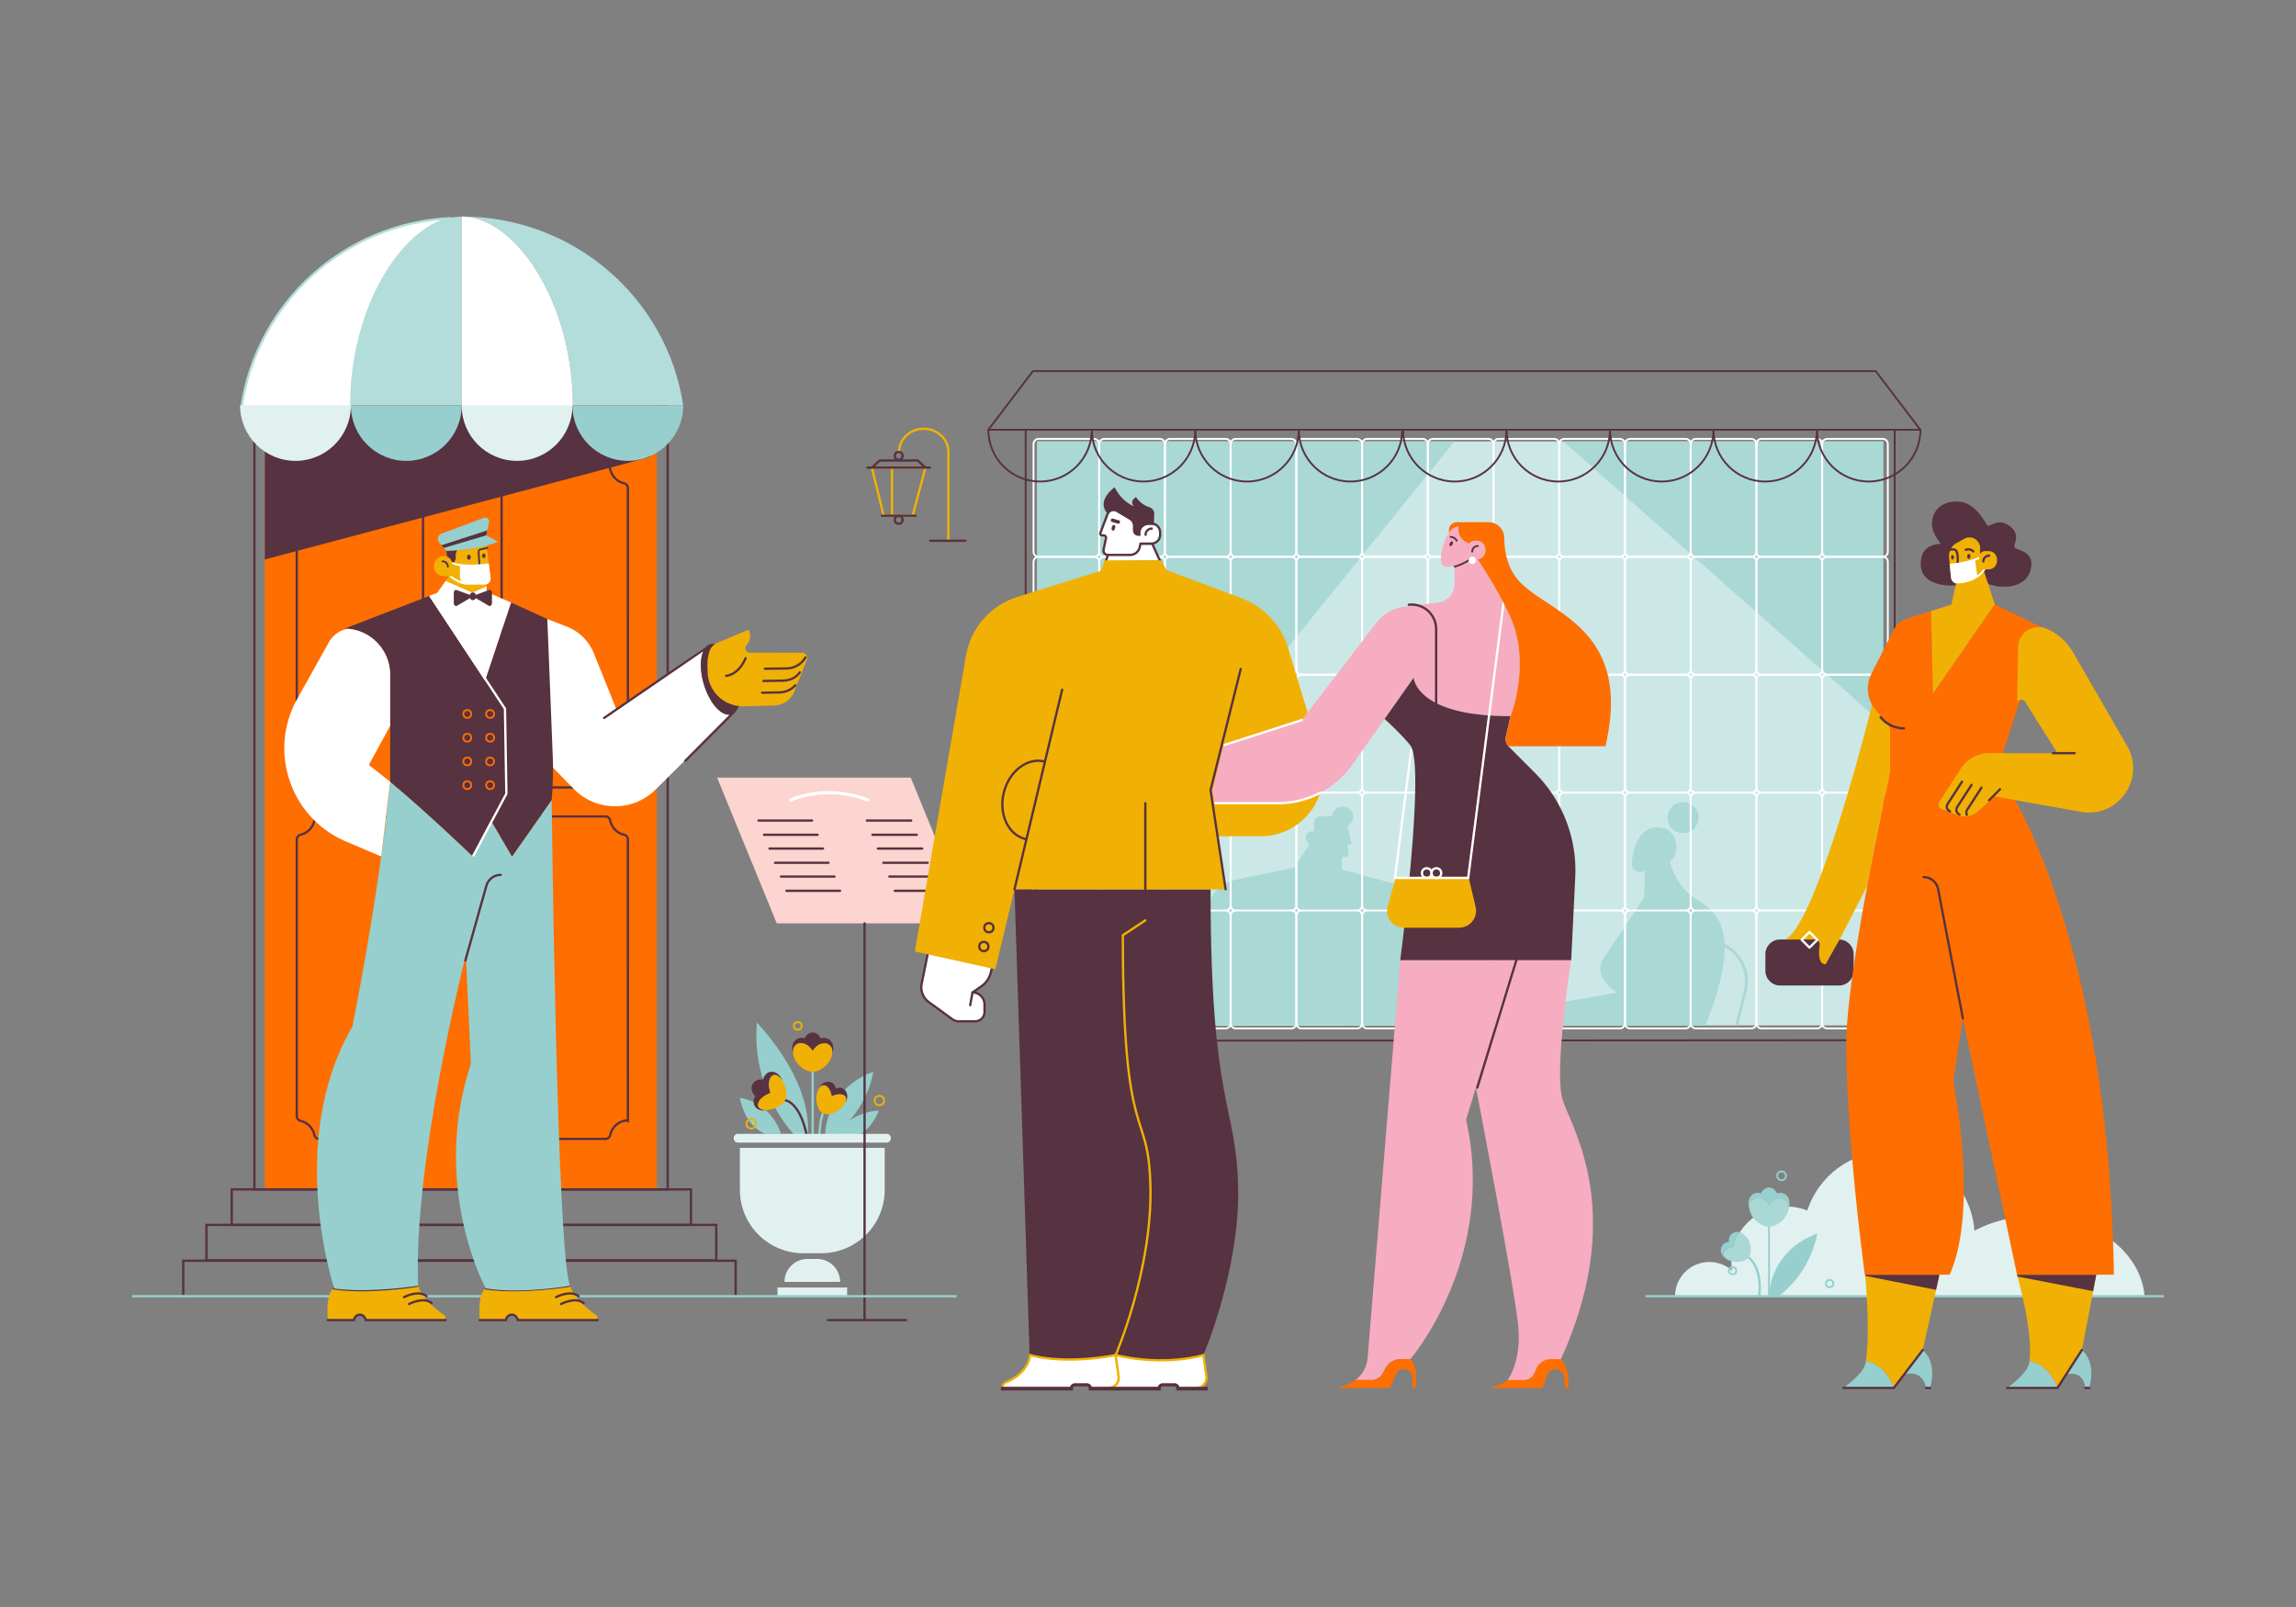 <svg xmlns="http://www.w3.org/2000/svg" width="5000" height="3500" xml:space="preserve">
	<rect width="100%" height="100%" fill="#808080" stroke="none"/>
	<switch>
		<g>
			<path fill="transparent" d="M0 0h5000v3500H0z"></path>
			<path fill="#CBE8E6" d="M4100.859 961.423v1271.78l-1842.13 1.15V961.423z"></path>
			<g fill="#A9D8D5">
				<path d="M4100.859 961.423v615.78l-696.26-615.78zM3167.219 961.423l-908.49 1124.12V961.423z"></path>
			</g>
			<path fill="none" stroke="#573240" stroke-width="4" stroke-linecap="round" stroke-linejoin="round" stroke-miterlimit="10" d="m4126.002 2265.526-1892.418 1.189V935.961h1892.418z"></path>
			<path fill="#A9D8D5" d="M2922.089 1866.463v27.48l117.14 31.59c25.94 7 47.17 25.65 57.43 50.48l91.57 221.47c4.9 11.86 7.17 23.94 7.18 35.72h-646.03c-6.33-22.33-5.73-47.19 4.22-71.81l79.08-195.66a82.456 82.456 0 0 1 62.58-50.38l123.26-25.95 33.32-51.03h1.11a12.68 12.68 0 0 1-9.13-12.18v-2.84c0-7 5.68-12.68 12.69-12.68h3.71c.44 0 .87.02 1.29.06v-17.73c0-8.505 6.895-15.4 15.4-15.4h23.76c.62-11.65 10.69-20.9 23.02-20.9 12.73 0 23.05 9.86 23.05 22.03 0 8.62-5.17 16.08-12.71 19.69l8.757 37.083a3.182 3.182 0 0 1-3.077 3.997h-5.588l2.828 18.598c.529 4.23-2.697 7.998-6.958 8.125l-7.902.237z"></path>
			<g fill="#A9D8D5">
				<path d="m3784.796 2233.927-5.822-1.447 18.849-75.816c6.228-25.048.682-51.075-15.215-71.408s-39.817-31.995-65.628-31.995v-6c27.669 0 53.312 12.502 70.354 34.3s22.986 49.699 16.311 76.551l-18.849 75.815z"></path>
				<path d="M3714.069 2233.203h-334.59l6.39-47.56 135.18-23.88c-6.87-3.76-23.93-15.14-33.67-39.38-4.33-10.78-2.99-23.02 3.43-32.71l89.41-135.06 1.96-58.15-9.4 2.2c-10.39 2-19.247-6.409-19.02-16.99.58-26.985 13.986-79.56 54.51-79.56 50.18 0 50.908 59.667 28.09 74.26 0 0 12.78 55.87 59.19 83.26 59.04 34.84 91.3 89.29 18.52 273.57z"></path>
				<circle cx="3665.16" cy="1780.771" r="33.766"></circle>
			</g>
			<g fill="none" stroke="#FFF" stroke-width="4" stroke-linecap="round" stroke-miterlimit="10">
				<path d="M2382.713 1212.689H2261.59c-6.009 0-10.88-4.871-10.88-10.88v-235.04c0-6.009 4.871-10.88 10.88-10.88h121.123c6.009 0 10.88 4.871 10.88 10.88v235.04c.001 6.009-4.871 10.88-10.88 10.88z"></path>
				<path d="M2382.713 1469.489H2261.59c-6.009 0-10.88-4.871-10.88-10.88v-235.04c0-6.009 4.871-10.88 10.88-10.88h121.123c6.009 0 10.88 4.871 10.88 10.88v235.04c.001 6.008-4.871 10.88-10.88 10.88z"></path>
				<path d="M2382.713 1726.289H2261.59c-6.009 0-10.88-4.871-10.88-10.88v-235.04c0-6.009 4.871-10.88 10.88-10.88h121.123c6.009 0 10.88 4.871 10.88 10.88v235.04c.001 6.009-4.871 10.88-10.88 10.88z"></path>
				<path d="M2382.713 1983.089H2261.59c-6.009 0-10.88-4.871-10.88-10.88v-235.04c0-6.009 4.871-10.88 10.88-10.88h121.123c6.009 0 10.88 4.871 10.88 10.88v235.04c.001 6.008-4.871 10.88-10.88 10.88zM2382.713 2239.889H2261.59c-6.009 0-10.88-4.871-10.88-10.88v-235.04c0-6.009 4.871-10.88 10.88-10.88h121.123c6.009 0 10.88 4.871 10.88 10.88v235.04c.001 6.009-4.871 10.88-10.88 10.88zM2525.839 1212.689h-121.123c-6.009 0-10.88-4.871-10.88-10.88v-235.04c0-6.009 4.871-10.88 10.88-10.88h121.123c6.009 0 10.88 4.871 10.88 10.88v235.04c0 6.009-4.871 10.88-10.88 10.88z"></path>
				<path d="M2525.839 1469.489h-121.123c-6.009 0-10.88-4.871-10.88-10.88v-235.04c0-6.009 4.871-10.88 10.88-10.88h121.123c6.009 0 10.88 4.871 10.88 10.88v235.04c0 6.008-4.871 10.88-10.88 10.88z"></path>
				<path d="M2525.839 1726.289h-121.123c-6.009 0-10.88-4.871-10.88-10.88v-235.04c0-6.009 4.871-10.88 10.88-10.88h121.123c6.009 0 10.88 4.871 10.88 10.88v235.04c0 6.009-4.871 10.88-10.88 10.88z"></path>
				<path d="M2525.839 1983.089h-121.123c-6.009 0-10.88-4.871-10.88-10.88v-235.04c0-6.009 4.871-10.88 10.88-10.88h121.123c6.009 0 10.88 4.871 10.88 10.88v235.04c0 6.008-4.871 10.88-10.88 10.88zM2525.839 2239.889h-121.123c-6.009 0-10.88-4.871-10.88-10.88v-235.04c0-6.009 4.871-10.88 10.88-10.88h121.123c6.009 0 10.88 4.871 10.88 10.88v235.04c0 6.009-4.871 10.88-10.88 10.88zM2668.965 1212.689h-121.123c-6.009 0-10.88-4.871-10.88-10.88v-235.04c0-6.009 4.871-10.88 10.88-10.88h121.123c6.009 0 10.88 4.871 10.88 10.88v235.04c0 6.009-4.871 10.88-10.88 10.88z"></path>
				<path d="M2668.965 1469.489h-121.123c-6.009 0-10.88-4.871-10.88-10.88v-235.04c0-6.009 4.871-10.88 10.88-10.88h121.123c6.009 0 10.88 4.871 10.88 10.88v235.04c0 6.008-4.871 10.88-10.88 10.88z"></path>
				<path d="M2668.965 1726.289h-121.123c-6.009 0-10.88-4.871-10.88-10.88v-235.04c0-6.009 4.871-10.88 10.88-10.88h121.123c6.009 0 10.88 4.871 10.88 10.88v235.04c0 6.009-4.871 10.88-10.88 10.88z"></path>
				<path d="M2668.965 1983.089h-121.123c-6.009 0-10.88-4.871-10.88-10.88v-235.04c0-6.009 4.871-10.88 10.88-10.88h121.123c6.009 0 10.88 4.871 10.88 10.88v235.04c0 6.008-4.871 10.88-10.88 10.88zM2668.965 2239.889h-121.123c-6.009 0-10.88-4.871-10.88-10.88v-235.04c0-6.009 4.871-10.88 10.88-10.88h121.123c6.009 0 10.88 4.871 10.88 10.88v235.04c0 6.009-4.871 10.88-10.88 10.88zM2812.091 1212.689h-121.123c-6.009 0-10.88-4.871-10.88-10.88v-235.04c0-6.009 4.871-10.88 10.88-10.88h121.123c6.009 0 10.88 4.871 10.88 10.88v235.04c0 6.009-4.871 10.88-10.88 10.88z"></path>
				<path d="M2812.091 1469.489h-121.123c-6.009 0-10.88-4.871-10.88-10.88v-235.04c0-6.009 4.871-10.88 10.88-10.88h121.123c6.009 0 10.88 4.871 10.88 10.88v235.04c0 6.008-4.871 10.88-10.88 10.88z"></path>
				<path d="M2812.091 1726.289h-121.123c-6.009 0-10.88-4.871-10.88-10.88v-235.04c0-6.009 4.871-10.88 10.88-10.88h121.123c6.009 0 10.88 4.871 10.88 10.88v235.04c0 6.009-4.871 10.88-10.88 10.88z"></path>
				<path d="M2812.091 1983.089h-121.123c-6.009 0-10.88-4.871-10.88-10.88v-235.04c0-6.009 4.871-10.88 10.88-10.88h121.123c6.009 0 10.88 4.871 10.88 10.88v235.04c0 6.008-4.871 10.88-10.88 10.88zM2812.091 2239.889h-121.123c-6.009 0-10.88-4.871-10.88-10.88v-235.04c0-6.009 4.871-10.88 10.88-10.88h121.123c6.009 0 10.88 4.871 10.88 10.88v235.04c0 6.009-4.871 10.88-10.88 10.88zM2955.217 1212.689h-121.123c-6.009 0-10.88-4.871-10.88-10.88v-235.04c0-6.009 4.871-10.88 10.88-10.88h121.123c6.009 0 10.88 4.871 10.88 10.88v235.04c0 6.009-4.871 10.88-10.88 10.88z"></path>
				<path d="M2955.217 1469.489h-121.123c-6.009 0-10.88-4.871-10.88-10.88v-235.04c0-6.009 4.871-10.88 10.88-10.88h121.123c6.009 0 10.88 4.871 10.88 10.88v235.04c0 6.008-4.871 10.88-10.88 10.88z"></path>
				<path d="M2955.217 1726.289h-121.123c-6.009 0-10.88-4.871-10.88-10.88v-235.04c0-6.009 4.871-10.88 10.88-10.88h121.123c6.009 0 10.88 4.871 10.88 10.88v235.04c0 6.009-4.871 10.88-10.88 10.88z"></path>
				<path d="M2955.217 1983.089h-121.123c-6.009 0-10.88-4.871-10.88-10.88v-235.04c0-6.009 4.871-10.88 10.88-10.88h121.123c6.009 0 10.88 4.871 10.88 10.88v235.04c0 6.008-4.871 10.88-10.88 10.88zM2955.217 2239.889h-121.123c-6.009 0-10.88-4.871-10.88-10.88v-235.04c0-6.009 4.871-10.88 10.88-10.88h121.123c6.009 0 10.88 4.871 10.88 10.88v235.04c0 6.009-4.871 10.88-10.88 10.88zM3098.343 1212.689H2977.22c-6.009 0-10.88-4.871-10.88-10.88v-235.04c0-6.009 4.871-10.88 10.88-10.88h121.123c6.009 0 10.88 4.871 10.88 10.88v235.04c0 6.009-4.871 10.88-10.88 10.88z"></path>
				<path d="M3098.343 1469.489H2977.22c-6.009 0-10.88-4.871-10.88-10.88v-235.04c0-6.009 4.871-10.88 10.88-10.88h121.123c6.009 0 10.88 4.871 10.88 10.88v235.04c0 6.008-4.871 10.88-10.88 10.88z"></path>
				<path d="M3098.343 1726.289H2977.22c-6.009 0-10.88-4.871-10.88-10.88v-235.04c0-6.009 4.871-10.88 10.88-10.88h121.123c6.009 0 10.88 4.871 10.88 10.88v235.04c0 6.009-4.871 10.88-10.88 10.88z"></path>
				<path d="M3098.343 1983.089H2977.22c-6.009 0-10.88-4.871-10.88-10.88v-235.04c0-6.009 4.871-10.88 10.88-10.88h121.123c6.009 0 10.88 4.871 10.88 10.88v235.04c0 6.008-4.871 10.88-10.88 10.88zM3098.343 2239.889H2977.22c-6.009 0-10.88-4.871-10.88-10.88v-235.04c0-6.009 4.871-10.88 10.88-10.88h121.123c6.009 0 10.88 4.871 10.88 10.88v235.04c0 6.009-4.871 10.88-10.88 10.88zM3241.469 1212.689h-121.123c-6.009 0-10.88-4.871-10.88-10.88v-235.04c0-6.009 4.871-10.88 10.88-10.88h121.123c6.009 0 10.88 4.871 10.88 10.88v235.04c0 6.009-4.871 10.88-10.88 10.88z"></path>
				<path d="M3241.469 1469.489h-121.123c-6.009 0-10.88-4.871-10.88-10.88v-235.04c0-6.009 4.871-10.88 10.88-10.88h121.123c6.009 0 10.88 4.871 10.88 10.88v235.04c0 6.008-4.871 10.88-10.88 10.88z"></path>
				<path d="M3241.469 1726.289h-121.123c-6.009 0-10.88-4.871-10.88-10.88v-235.04c0-6.009 4.871-10.88 10.88-10.88h121.123c6.009 0 10.88 4.871 10.88 10.88v235.04c0 6.009-4.871 10.88-10.88 10.88z"></path>
				<path d="M3241.469 1983.089h-121.123c-6.009 0-10.88-4.871-10.88-10.88v-235.04c0-6.009 4.871-10.88 10.88-10.88h121.123c6.009 0 10.88 4.871 10.88 10.88v235.04c0 6.008-4.871 10.88-10.88 10.88zM3241.469 2239.889h-121.123c-6.009 0-10.88-4.871-10.88-10.88v-235.04c0-6.009 4.871-10.88 10.88-10.88h121.123c6.009 0 10.88 4.871 10.88 10.88v235.04c0 6.009-4.871 10.88-10.88 10.88zM3384.594 1212.689h-121.123c-6.009 0-10.88-4.871-10.88-10.88v-235.04c0-6.009 4.871-10.88 10.88-10.88h121.123c6.009 0 10.88 4.871 10.88 10.88v235.04c.001 6.009-4.87 10.88-10.88 10.88z"></path>
				<path d="M3384.594 1469.489h-121.123c-6.009 0-10.88-4.871-10.88-10.88v-235.04c0-6.009 4.871-10.88 10.88-10.88h121.123c6.009 0 10.88 4.871 10.88 10.88v235.04c.001 6.008-4.87 10.88-10.88 10.88z"></path>
				<path d="M3384.594 1726.289h-121.123c-6.009 0-10.88-4.871-10.88-10.88v-235.04c0-6.009 4.871-10.88 10.88-10.88h121.123c6.009 0 10.88 4.871 10.88 10.88v235.04c.001 6.009-4.87 10.88-10.88 10.88z"></path>
				<path d="M3384.594 1983.089h-121.123c-6.009 0-10.88-4.871-10.88-10.88v-235.04c0-6.009 4.871-10.88 10.88-10.88h121.123c6.009 0 10.88 4.871 10.88 10.88v235.04c.001 6.008-4.87 10.88-10.88 10.88zM3384.594 2239.889h-121.123c-6.009 0-10.88-4.871-10.88-10.88v-235.04c0-6.009 4.871-10.88 10.88-10.88h121.123c6.009 0 10.88 4.871 10.88 10.88v235.04c.001 6.009-4.87 10.88-10.88 10.88zM3527.72 1212.689h-121.123c-6.009 0-10.88-4.871-10.88-10.88v-235.04c0-6.009 4.871-10.88 10.88-10.88h121.123c6.009 0 10.88 4.871 10.88 10.88v235.04c.001 6.009-4.871 10.88-10.88 10.88z"></path>
				<path d="M3527.72 1469.489h-121.123c-6.009 0-10.88-4.871-10.88-10.88v-235.04c0-6.009 4.871-10.88 10.88-10.88h121.123c6.009 0 10.88 4.871 10.88 10.88v235.04c.001 6.008-4.871 10.88-10.88 10.88z"></path>
				<path d="M3527.72 1726.289h-121.123c-6.009 0-10.88-4.871-10.88-10.88v-235.04c0-6.009 4.871-10.88 10.88-10.88h121.123c6.009 0 10.88 4.871 10.88 10.88v235.04c.001 6.009-4.871 10.88-10.88 10.88z"></path>
				<path d="M3527.72 1983.089h-121.123c-6.009 0-10.88-4.871-10.88-10.88v-235.04c0-6.009 4.871-10.88 10.88-10.88h121.123c6.009 0 10.88 4.871 10.88 10.88v235.04c.001 6.008-4.871 10.88-10.88 10.88zM3527.72 2239.889h-121.123c-6.009 0-10.88-4.871-10.88-10.88v-235.04c0-6.009 4.871-10.88 10.88-10.88h121.123c6.009 0 10.88 4.871 10.88 10.88v235.04c.001 6.009-4.871 10.88-10.88 10.88zM3670.846 1212.689h-121.123c-6.009 0-10.88-4.871-10.88-10.88v-235.04c0-6.009 4.871-10.88 10.88-10.88h121.123c6.009 0 10.88 4.871 10.88 10.88v235.04c.001 6.009-4.871 10.88-10.88 10.88z"></path>
				<path d="M3670.846 1469.489h-121.123c-6.009 0-10.88-4.871-10.88-10.88v-235.04c0-6.009 4.871-10.88 10.88-10.88h121.123c6.009 0 10.88 4.871 10.88 10.88v235.04c.001 6.008-4.871 10.88-10.88 10.88z"></path>
				<path d="M3670.846 1726.289h-121.123c-6.009 0-10.88-4.871-10.88-10.88v-235.04c0-6.009 4.871-10.88 10.88-10.88h121.123c6.009 0 10.88 4.871 10.88 10.88v235.04c.001 6.009-4.871 10.88-10.88 10.88z"></path>
				<path d="M3670.846 1983.089h-121.123c-6.009 0-10.88-4.871-10.88-10.88v-235.04c0-6.009 4.871-10.88 10.88-10.88h121.123c6.009 0 10.88 4.871 10.88 10.88v235.04c.001 6.008-4.871 10.88-10.88 10.88zM3670.846 2239.889h-121.123c-6.009 0-10.88-4.871-10.88-10.88v-235.04c0-6.009 4.871-10.88 10.88-10.88h121.123c6.009 0 10.88 4.871 10.88 10.88v235.04c.001 6.009-4.871 10.88-10.88 10.88zM3813.972 1212.689h-121.123c-6.009 0-10.88-4.871-10.88-10.88v-235.04c0-6.009 4.871-10.88 10.88-10.88h121.123c6.009 0 10.88 4.871 10.88 10.88v235.04c0 6.009-4.871 10.88-10.88 10.88z"></path>
				<path d="M3813.972 1469.489h-121.123c-6.009 0-10.88-4.871-10.88-10.88v-235.04c0-6.009 4.871-10.88 10.88-10.88h121.123c6.009 0 10.88 4.871 10.88 10.88v235.04c0 6.008-4.871 10.88-10.88 10.88z"></path>
				<path d="M3813.972 1726.289h-121.123c-6.009 0-10.88-4.871-10.88-10.88v-235.04c0-6.009 4.871-10.88 10.88-10.88h121.123c6.009 0 10.88 4.871 10.88 10.88v235.04c0 6.009-4.871 10.88-10.88 10.88z"></path>
				<path d="M3813.972 1983.089h-121.123c-6.009 0-10.88-4.871-10.88-10.88v-235.04c0-6.009 4.871-10.88 10.88-10.88h121.123c6.009 0 10.88 4.871 10.88 10.88v235.04c0 6.008-4.871 10.88-10.88 10.88zM3813.972 2239.889h-121.123c-6.009 0-10.88-4.871-10.88-10.88v-235.04c0-6.009 4.871-10.88 10.88-10.88h121.123c6.009 0 10.88 4.871 10.88 10.88v235.04c0 6.009-4.871 10.88-10.88 10.88zM3957.098 1212.689h-121.123c-6.009 0-10.88-4.871-10.88-10.88v-235.04c0-6.009 4.871-10.88 10.88-10.88h121.123c6.009 0 10.88 4.871 10.88 10.88v235.04c0 6.009-4.871 10.88-10.88 10.88z"></path>
				<path d="M3957.098 1469.489h-121.123c-6.009 0-10.88-4.871-10.88-10.88v-235.04c0-6.009 4.871-10.88 10.88-10.88h121.123c6.009 0 10.88 4.871 10.88 10.88v235.04c0 6.008-4.871 10.88-10.88 10.88z"></path>
				<path d="M3957.098 1726.289h-121.123c-6.009 0-10.88-4.871-10.88-10.88v-235.04c0-6.009 4.871-10.88 10.88-10.88h121.123c6.009 0 10.88 4.871 10.88 10.88v235.04c0 6.009-4.871 10.88-10.88 10.88z"></path>
				<path d="M3957.098 1983.089h-121.123c-6.009 0-10.88-4.871-10.88-10.88v-235.04c0-6.009 4.871-10.88 10.88-10.88h121.123c6.009 0 10.88 4.871 10.88 10.88v235.04c0 6.008-4.871 10.88-10.88 10.88zM3957.098 2239.889h-121.123c-6.009 0-10.88-4.871-10.88-10.88v-235.04c0-6.009 4.871-10.88 10.88-10.88h121.123c6.009 0 10.88 4.871 10.88 10.88v235.04c0 6.009-4.871 10.88-10.88 10.88zM4100.224 1212.689h-121.122c-6.009 0-10.88-4.871-10.88-10.88v-235.04c0-6.009 4.871-10.88 10.88-10.88h121.122c6.009 0 10.88 4.871 10.88 10.88v235.04c0 6.009-4.871 10.88-10.88 10.88z"></path>
				<path d="M4100.224 1469.489h-121.122c-6.009 0-10.88-4.871-10.88-10.88v-235.04c0-6.009 4.871-10.88 10.88-10.88h121.122c6.009 0 10.88 4.871 10.88 10.88v235.04c0 6.008-4.871 10.88-10.88 10.88z"></path>
				<path d="M4100.224 1726.289h-121.122c-6.009 0-10.88-4.871-10.88-10.88v-235.04c0-6.009 4.871-10.88 10.88-10.88h121.122c6.009 0 10.88 4.871 10.88 10.88v235.04c0 6.009-4.871 10.88-10.88 10.88z"></path>
				<path d="M4100.224 1983.089h-121.122c-6.009 0-10.88-4.871-10.88-10.88v-235.04c0-6.009 4.871-10.88 10.88-10.88h121.122c6.009 0 10.88 4.871 10.88 10.88v235.04c0 6.008-4.871 10.88-10.88 10.88zM4100.224 2239.889h-121.122c-6.009 0-10.88-4.871-10.88-10.88v-235.04c0-6.009 4.871-10.88 10.88-10.88h121.122c6.009 0 10.88 4.871 10.88 10.88v235.04c0 6.009-4.871 10.88-10.88 10.88z"></path>
			</g>
			<g fill="none" stroke="#573240" stroke-width="4" stroke-linecap="round" stroke-linejoin="round" stroke-miterlimit="10">
				<path d="M4181.943 936.012H2152.274l97.112-127.693h1835.445z"></path>
				<path d="M2377.625 936.012c0 62.257-50.444 112.734-112.671 112.734-62.227 0-112.68-50.477-112.68-112.734h225.351zM2602.977 936.012c0 62.257-50.444 112.734-112.671 112.734-62.236 0-112.68-50.477-112.68-112.734h225.351zM3053.679 936.012c0 62.257-50.453 112.734-112.681 112.734-62.227 0-112.671-50.477-112.671-112.734h225.352zM3280.759 936.012c0 62.257-50.453 112.734-112.681 112.734-62.227 0-112.671-50.477-112.671-112.734h225.352z"></path>
				<path d="M2828.328 936.012c0 62.257-50.444 112.734-112.68 112.734-62.227 0-112.671-50.477-112.671-112.734h225.351zM3506.111 936.012c0 62.257-50.444 112.734-112.671 112.734-62.227 0-112.68-50.477-112.68-112.734h225.351zM3731.462 936.012c0 62.257-50.444 112.734-112.671 112.734-62.236 0-112.68-50.477-112.68-112.734h225.351zM4182.165 936.012c0 62.257-50.454 112.734-112.681 112.734s-112.671-50.477-112.671-112.734h225.352z"></path>
				<path d="M3956.813 936.012c0 62.257-50.444 112.734-112.68 112.734-62.227 0-112.671-50.477-112.671-112.734h225.351z"></path>
			</g>
			<path fill="#E0F1F0" d="M3647.745 2823.129c0-41.21 33.407-74.617 74.617-74.617s74.617 33.407 74.617 74.617h-149.234z"></path>
			<path fill="#E0F1F0" d="M4670.266 2823.129h-873.44c-16.56-20.6-26.47-46.76-26.47-75.24 0-66.38 53.82-120.2 120.2-120.2 15.98 0 31.22 3.12 45.17 8.79 24.35-74.86 94.7-128.98 177.69-128.98 98.51 0 179.21 76.25 186.31 172.94 38.04-20.36 83.98-32.26 133.47-32.26 126.12 0 229.28 77.3 237.07 174.95z"></path>
			<path fill="none" stroke="#96CFCE" stroke-width="5" stroke-miterlimit="10" d="M3583.459 2823.129H4712.5"></path>
			<path fill="#96CFCE" d="M3852.391 2823.129s-1.559-96.441 104.799-136.619c0 0-9.915 79.7-83.74 136.619h-21.059z"></path>
			<path fill="none" stroke="#96CFCE" stroke-width="4" stroke-miterlimit="10" d="M3852.39 2671.809v151.096"></path>
			<path fill="#96CFCE" d="M3895.01 2632.988c1.455-10.006-2.178-18.557-10.575-22.044-9.136-3.796-21.499 7.535-31.928 15.411h-.008c-10.25-8.063-22.532-19.614-31.75-15.997-8.722 3.422-12.518 12.298-10.949 22.719-4.901-13.038-1.691-26.815 8.348-32.611 5.015-2.902 10.917-3.316 16.663-1.666 3.926-7.624 10.339-12.583 17.573-12.583 7.242 0 13.656 4.958 17.582 12.583 5.747-1.65 11.648-1.236 16.663 1.666 10.014 5.78 13.241 19.509 8.381 32.522z"></path>
			<path fill="#A9D8D5" d="M3887.843 2650.407c-9.022 13.208-23.556 21.532-35.7 21.402-12.241.13-26.856-8.51-35.691-22.06-10.811-16.582-8.885-34.212 4.3-39.39 9.218-3.617 23.404 1.828 31.749 15.997h.008c7.911-14.708 22.792-19.207 31.928-15.411 13.063 5.429 14.591 23.092 3.406 39.462z"></path>
			<circle fill="none" stroke="#96CFCE" stroke-width="4" stroke-miterlimit="10" cx="3879.738" cy="2560.904" r="9.5"></circle>
			<circle fill="none" stroke="#96CFCE" stroke-width="4" stroke-miterlimit="10" cx="3984.43" cy="2795.58" r="8"></circle>
			<circle fill="none" stroke="#96CFCE" stroke-width="4" stroke-miterlimit="10" cx="3773.003" cy="2767.574" r="8"></circle>
			<path fill="none" stroke="#96CFCE" stroke-width="5" stroke-miterlimit="10" d="M3806.749 2737.748s31.69 19.883 24.409 85.156"></path>
			<path fill="#96CFCE" d="M3755.466 2739.051c.736.59 1.498 1.121 2.285 1.591-3.392-2.903-5.293-6.41-5.078-10.09.482-8.382 11.749-14.821 25.859-15.233-2.664-13.862 1.173-26.259 9.25-28.551 3.446-.985 7.167.027 10.65 2.534a21.16 21.16 0 0 0-1.787-1.605c-8.738-7.006-21.16-6.033-27.739 2.171-3.418 4.262-4.588 9.64-3.697 14.802-5.232.252-10.227 2.562-13.645 6.825-6.585 8.212-4.836 20.549 3.902 27.556z"></path>
			<path fill="#A9D8D5" d="M3780.298 2748.314c12.31.563 23.062-3.457 27.452-9.566 5.009-5.612 6.597-16.981 3.372-28.874-4.12-15.259-14.57-25.599-23.34-23.106-8.077 2.292-11.914 14.689-9.25 28.551-14.11.412-25.377 6.851-25.859 15.233-.528 9.102 11.835 17.056 27.625 17.762z"></path>
			<path fill="#96CFCE" d="M1700.727 2469.449s-18.125-66.884-89.426-78.328c0 0 8.037 58.684 54.866 78.328h34.56zM1817.968 2470.874s31.763-48.181 95.76-52.251c0 0-11.519 34.629-40.95 52.251h-54.81zM1729.466 2470.874s-93.785-92.931-81.166-243.454c0 0 119.821 120.738 110.952 243.454h-29.786z"></path>
			<path fill="#96CFCE" d="M1796.908 2470.874s-1.559-96.441 104.799-136.619c0 0-9.915 79.7-83.74 136.619h-21.059z"></path>
			<path fill="none" stroke="#96CFCE" stroke-width="5" stroke-miterlimit="10" d="M1792.724 2425.594s-6.355 2.204-9.237 58.942M1769.767 2334.259v150.095"></path>
			<path fill="#573240" d="M1842.09 2399.755a25.391 25.391 0 0 1-1.614 2.656c2.199-4.475 2.748-8.829 1.202-12.34-3.513-8.001-16.672-8.93-30.366-2.579-2.488-14.888-10.684-25.226-19.271-23.609-3.666.683-6.87 3.458-9.301 7.588.33-.817.709-1.631 1.132-2.432 5.837-11.064 18.116-16.056 27.417-11.148 4.832 2.55 7.912 7.271 8.936 12.766 5.114-2.258 10.75-2.38 15.582.169 9.309 4.911 12.12 17.865 6.283 28.929z"></path>
			<path fill="#F1B104" d="M1821.625 2420.741c-11.611 6.447-23.396 7.646-29.833 3.749-6.85-3.113-12.513-13.518-13.746-26.741-1.599-16.958 4.669-32.115 13.995-33.866 8.587-1.617 16.783 8.721 19.271 23.609 13.694-6.351 26.853-5.421 30.366 2.579 3.82 8.686-5.153 22.416-20.053 30.67z"></path>
			<path fill="#573240" d="M1812.387 2295.438c1.455-10.006-2.178-18.557-10.575-22.044-9.136-3.796-21.5 7.535-31.928 15.411h-.008c-10.25-8.063-22.532-19.614-31.749-15.997-8.722 3.422-12.517 12.298-10.949 22.719-4.901-13.038-1.691-26.815 8.348-32.611 5.015-2.902 10.917-3.316 16.663-1.667 3.926-7.624 10.339-12.583 17.573-12.583 7.242 0 13.656 4.958 17.582 12.583 5.747-1.65 11.648-1.235 16.663 1.667 10.014 5.78 13.24 19.508 8.38 32.522z"></path>
			<path fill="#F1B104" d="M1805.22 2312.857c-9.022 13.208-23.556 21.532-35.7 21.402-12.241.13-26.856-8.51-35.692-22.06-10.811-16.582-8.884-34.212 4.3-39.39 9.218-3.617 23.404 1.827 31.749 15.997h.008c7.911-14.708 22.792-19.207 31.928-15.411 13.064 5.428 14.592 23.091 3.407 39.462z"></path>
			<path fill="none" stroke="#573240" stroke-width="5" stroke-linecap="round" stroke-miterlimit="10" d="M1709.13 2396.172s35.22 1.656 49.936 88.12"></path>
			<path fill="#573240" d="M1703.833 2353.632c-5.613-8.866-13.056-13.84-19.384-11.965-9.079 2.691-12.409 18.456-7.442 35.211a53.861 53.861 0 0 0 1.21 3.626 54.267 54.267 0 0 0-3.856 1.406c-16.184 6.578-26.424 19.024-22.858 27.793 2.306 5.692 9.87 8.443 19.328 7.861-11.829 3.108-23.569-.745-28-9.944-3.013-6.245-2.005-13.598 2.036-19.958-7.771-7.709-10.553-18.296-6.084-26.53 4.129-7.608 13.312-11.119 23.118-9.787 1.73-7.948 6.664-14.269 13.748-16.368 11.106-3.293 23.44 4.996 28.184 18.655z"></path>
			<path fill="#F1B104" d="M1709.871 2367.137c4.013 13.537 2.842 27.203-2.625 33.071-4.038 5.453-11.261 9.917-19.978 13.459-16.192 6.58-32.209 4.8-35.765-3.963-3.566-8.769 6.674-21.215 22.858-27.793a54.447 54.447 0 0 1 3.856-1.406 53.861 53.861 0 0 1-1.21-3.626c-4.967-16.755-1.637-32.52 7.442-35.211 9.072-2.689 20.455 8.713 25.422 25.469z"></path>
			<g fill="#E0F1F0">
				<path d="M1788.664 2729.46h-39.445c-76.17 0-137.918-61.748-137.918-137.918v-91.566h315.28v91.566c.001 76.17-61.747 137.918-137.917 137.918zM1930.972 2488.496h-324.061a9.032 9.032 0 0 1-9.032-9.032v-.984a9.031 9.031 0 0 1 9.032-9.031h324.061a9.031 9.031 0 0 1 9.032 9.031v.984a9.032 9.032 0 0 1-9.032 9.032zM1693.068 2804.082h151.747v19.047h-151.747zM1708.398 2791.954c0-27.589 22.365-49.954 49.954-49.954h21.179c27.589 0 49.954 22.365 49.954 49.954h-121.087z"></path>
			</g>
			<circle fill="none" stroke="#F1B104" stroke-width="4" stroke-miterlimit="10" cx="1915.015" cy="2396.968" r="10.286"></circle>
			<circle fill="none" stroke="#F1B104" stroke-width="4" stroke-miterlimit="10" cx="1635.993" cy="2447.562" r="10.286"></circle>
			<circle fill="none" stroke="#F1B104" stroke-width="4" stroke-miterlimit="10" cx="1737.116" cy="2234.353" r="8.5"></circle>
			<path fill="#FCD4D0" d="M2113.312 2011.097h-421.714l-130-317.529h421.714z"></path>
			<path fill="none" stroke="#573240" stroke-width="5" stroke-linecap="round" stroke-miterlimit="10" d="M1882.777 2011.097v864.017M1973.266 2875.114h-170.027M1651.838 1787.134h116.553M1663.838 1818.134h116.553M1675.727 1848.134h116.553M1687.727 1879.134h116.553M1700.727 1909.134h116.553M1712.727 1940.134h116.553M1887.838 1787.134h96.553M1899.838 1818.134h96.553M1911.727 1848.134h96.553M1923.727 1879.134h96.553M1936.727 1909.134h96.553M1948.727 1940.134h96.553"></path>
			<path fill="none" stroke="#FFF" stroke-width="7" stroke-linecap="round" stroke-miterlimit="10" d="M1889.46 1742.342c-91.576-35.834-167.345 0-167.345 0"></path>
			<path fill="none" stroke="#96CFCE" stroke-width="5" stroke-miterlimit="10" d="M287.5 2823.129h1795.812"></path>
			<path fill="none" stroke="#573240" stroke-width="5" stroke-linecap="round" stroke-miterlimit="10" d="M554.019 883.118h900v1707.364h-900z"></path>
			<path fill="#FF6E00" d="M576.75 883.12h853.57v1707.36H576.75z"></path>
			<path fill="#573240" d="M576.751 1218.536V882.312l853.571.806v83.389c0 14.749-9.921 27.653-24.174 31.444l-829.397 220.585z"></path>
			<path fill="none" stroke="#573240" stroke-width="5" stroke-linecap="round" stroke-miterlimit="10" d="M921.316 1674.836h-.1c-18.935 0-34.746 13.747-38.584 32.096-1 4.78-5.209 8.119-9.947 8.119H694.732c-4.731 0-8.933-3.335-9.93-8.108-3.275-15.681-15.294-28.003-30.531-31.26-4.669-.998-7.955-5.347-7.955-10.268v-602.509c0-4.915 3.275-9.272 7.94-10.267 15.381-3.28 27.488-15.794 30.638-31.682.956-4.824 5.182-8.216 9.953-8.216h177.739c4.77 0 8.996 3.39 9.952 8.212 3.155 15.915 15.297 28.446 30.72 31.701 4.673.986 7.959 5.348 7.96 10.27l.098 611.912zM921.316 2440.278h-.1c-18.935 0-34.746 13.747-38.584 32.096-1 4.78-5.209 8.119-9.947 8.119H694.732c-4.731 0-8.933-3.335-9.93-8.108-3.275-15.681-15.294-28.003-30.531-31.26-4.669-.998-7.955-5.347-7.955-10.268v-602.509c0-4.915 3.275-9.272 7.94-10.267 15.381-3.28 27.488-15.794 30.638-31.682.956-4.824 5.182-8.216 9.953-8.216h177.739c4.77 0 8.996 3.39 9.952 8.212 3.155 15.915 15.297 28.446 30.72 31.701 4.673.986 7.959 5.348 7.96 10.27l.098 611.912zM1367.394 1674.836h-.1c-18.935 0-34.746 13.747-38.584 32.096-1 4.78-5.209 8.119-9.947 8.119h-177.952c-4.731 0-8.933-3.335-9.93-8.108-3.275-15.681-15.294-28.003-30.531-31.26-4.669-.998-7.955-5.347-7.955-10.268v-602.509c0-4.915 3.275-9.272 7.939-10.267 15.381-3.28 27.488-15.794 30.638-31.682.956-4.824 5.182-8.216 9.953-8.216h177.739c4.77 0 8.996 3.39 9.952 8.212 3.155 15.915 15.297 28.446 30.72 31.701 4.673.986 7.959 5.348 7.96 10.27l.098 611.912zM1367.394 2440.278h-.1c-18.935 0-34.746 13.747-38.584 32.096-1 4.78-5.209 8.119-9.947 8.119h-177.952c-4.731 0-8.933-3.335-9.93-8.108-3.275-15.681-15.294-28.003-30.531-31.26-4.669-.998-7.955-5.347-7.955-10.268v-602.509c0-4.915 3.275-9.272 7.939-10.267 15.381-3.28 27.488-15.794 30.638-31.682.956-4.824 5.182-8.216 9.953-8.216h177.739c4.77 0 8.996 3.39 9.952 8.212 3.155 15.915 15.297 28.446 30.72 31.701 4.673.986 7.959 5.348 7.96 10.27l.098 611.912z"></path>
			<g fill="none" stroke="#573240" stroke-width="5" stroke-miterlimit="10">
				<path stroke-linecap="round" d="M504.669 2590.482h1000v77.324h-1000z"></path>
				<path stroke-linecap="round" d="M449.576 2667.805h1110.186v77.324H449.576z"></path>
				<path d="M399.125 2820.129v-74.324h1202.856v74.324"></path>
			</g>
			<path fill="#B2DDDA" d="M1487.869 883.043h-240.29c-.39-226.84-126.05-410.63-240.64-411.41 244.14.75 446.04 179.1 480.93 411.41z"></path>
			<path fill="#FFF" stroke="#B2DDDA" stroke-width="5" stroke-miterlimit="10" d="M982.869 475.133c-97.08 20.48-195.69 162.13-214.75 345.33-2.13 20.42-3.26 44.32-3.3 65.58h-238.95c33.88-225.64 222.33-400.37 457-410.91z"></path>
			<path fill="#B2DDDA" d="M1005.369 471.633v411.41h-240.55c.39-226.77 125.98-410.53 240.55-411.41z"></path>
			<path fill="#FFF" d="M1247.579 883.043v1.06h-242.21v-412.47c.2-.01.39-.01.58-.01h.25c.25 0 .49 0 .74.01 114.59.78 240.25 184.57 240.64 411.41z"></path>
			<path fill="#E0F1F0" d="M764.119 883.118c0 66.617-54.003 120.63-120.62 120.63s-120.63-54.013-120.63-120.63h241.25z"></path>
			<path fill="#96CFCE" d="M1005.369 883.118c0 66.617-54.003 120.63-120.62 120.63-66.627 0-120.63-54.013-120.63-120.63h241.25zM1487.869 883.118c0 66.617-54.013 120.63-120.63 120.63-66.617 0-120.62-54.013-120.62-120.63h241.25z"></path>
			<path fill="#E0F1F0" d="M1246.619 883.118c0 66.617-54.003 120.63-120.63 120.63-66.617 0-120.62-54.013-120.62-120.63h241.25z"></path>
			<g fill="none" stroke-width="5" stroke-linecap="round" stroke-miterlimit="10">
				<path stroke="#F1B104" d="M2065.239 1177.786V984.059c0-27.745-24.024-50.236-53.659-50.236h0c-29.635 0-53.659 22.492-53.659 50.236"></path>
				<g stroke="#F1B104">
					<path d="M1942.585 1123.243h44.796l28.044-104.812h-72.84zM1942.585 1018.431h-43.951l25.8 104.812h18.151z"></path>
				</g>
				<path stroke="#573240" d="M2025.123 1018.431h-136.187M1993.593 1123.243h-73.126M2015.425 1018.431l-16.996-15.523h-82.799l-16.996 15.523z"></path>
				<circle stroke="#573240" cx="1957.03" cy="1132.203" r="8.498"></circle>
				<circle stroke="#573240" cx="1957.03" cy="992.878" r="8.498"></circle>
				<path stroke="#573240" d="M2102.221 1177.786h-76.475"></path>
			</g>
			<path fill="#F1B104" d="m4565.1 2776.24-31.47 164.11-53.05 82.52c-20.63-54.7-61.02-58.41-61.02-58.41 8.79-62.99-27.08-188.22-27.08-188.22h172.62z"></path>
			<path fill="#573240" d="m4558.222 2812.093 6.874-35.853h-172.617l1.124 4.069z"></path>
			<path fill="#96CFCE" d="M4480.584 3022.873h-109.722s48.338-33.139 48.702-58.415c0 0 40.386 3.713 61.02 58.415zM4533.635 2940.345s32.435 23.25 16.058 82.528h-8.516s-2.409-39.741-41.818-29.207l34.276-53.321z"></path>
			<path fill="none" stroke="#573240" stroke-width="5" stroke-linecap="round" stroke-miterlimit="10" d="m4533.635 2940.345-53.051 82.528h-109.722M4541.177 3022.873h8.516"></path>
			<path fill="#F1B104" d="m4223.55 2776.24-36.4 164.11-62.92 82.52c-20.14-53.38-59.08-58.2-60.95-58.4 10.15-62.98-1.49-188.23-1.49-188.23h161.76z"></path>
			<path fill="#573240" d="m4216.222 2809.267 7.325-33.027h-161.758s-.143-2.058.244 2.628l154.189 30.399z"></path>
			<path fill="#96CFCE" d="M4124.229 3022.873h-109.722s48.337-33.139 48.702-58.415c-.001 0 40.385 3.713 61.02 58.415zM4187.15 2940.345s32.435 23.25 16.058 82.528h-8.516s-6.154-41.264-47.741-29.207l40.199-53.321z"></path>
			<path fill="none" stroke="#573240" stroke-width="5" stroke-linecap="round" stroke-miterlimit="10" d="m4187.15 2940.345-62.921 82.528h-109.722M4194.693 3022.873h8.515"></path>
			<path fill="#573240" d="M4004.677 2146.404h-128.169c-17.676 0-32.005-14.329-32.005-32.005v-36.211c0-17.676 14.329-32.005 32.005-32.005h128.169c17.676 0 32.005 14.329 32.005 32.005v36.211c0 17.675-14.329 32.005-32.005 32.005z"></path>
			<path fill="#F1B104" d="M4116.049 1585.422v96.877s-25.301 114.527-49.831 247.228l-.01.03-60.166 116.62-30.443 53.986c-16.213 0-15.149-25.517-12.9-41.465.933-6.62-4.248-12.521-10.933-12.521h-64.101c71.301-36.346 189.175-511.119 189.175-511.119a70.656 70.656 0 0 0 6.535 9.664l32.674 40.7z"></path>
			<path fill="none" stroke="#FFF" stroke-width="5" stroke-linecap="round" stroke-linejoin="round" stroke-miterlimit="10" d="m3923.568 2046.881 16.984-16.983 16.984 16.983-16.984 16.984z"></path>
			<path fill="#FF6E00" d="m4274.573 2218.135-20.967 137.557s56.938 275.124-7.858 420.549h-184.722s-40.384-297.394-40.275-504.396c.079-158.544 95.298-589.547 95.298-589.547v-96.877l-32.675-40.7c-17.6-21.924-20.75-52.121-8.045-77.204l48.231-95.259a49.981 49.981 0 0 1 29.614-25.123l52.239-16.436 3.978 179.974 134.616-194.554 106.333 52.125-101.092 309.463s242.371 320.325 254.157 1098.533h-210.931l-117.901-558.105z"></path>
			<path fill="none" stroke="#573240" stroke-width="5" stroke-linecap="round" stroke-miterlimit="10" d="m4274.573 2218.135-53.936-281.651c-2.915-15.221-16.229-26.228-31.727-26.228M4095.441 1561.969a65.352 65.352 0 0 0 50.962 24.44"></path>
			<path fill="#F1B104" d="M4392.929 1530.441c2.284-7.7 12.576-9.12 16.859-2.327l70.796 112.259h-148.635a73.51 73.51 0 0 0-61.702 33.556l-46.737 72.187c-3.737 5.772-1.232 13.521 5.176 16.013l33.948 13.202a43.048 43.048 0 0 0 44.026-7.792l37.347-32.838 187.686 33.442c80.837 14.403 141.628-72.248 100.573-143.358l-119.602-207.159a123.367 123.367 0 0 0-55.395-48.137c-28.443-12.478-60.606 7.244-62.384 38.253l-1.956 122.699z"></path>
			<path fill="none" stroke="#573240" stroke-width="5" stroke-linecap="round" stroke-miterlimit="10" d="m4272.707 1702.512-31.428 48.541c-3.737 5.772-1.232 13.521 5.176 16.013M4293.436 1709.422l-31.427 48.541c-3.737 5.772-1.232 13.521 5.176 16.013M4315.153 1715.344l-31.428 48.541c-2.217 3.424-2.237 7.542-.55 10.847M4331.605 1743.002l23.85-24.022M4470.713 1640.373h47.209"></path>
			<path fill="#573240" d="M4326.974 1143.404c4.791 8.565 23.318-19.824 51.913 4.231 23.278 19.582 3.548 39.44 8.352 45.117s46.366 7.52 34.5 49.348c-13.74 48.431-83.933 36.667-92.842 27.941-8.91-8.726-68.913 4.936-68.913 4.936s-75.922 7.646-77.122-45.541c-1.085-48.141 42.797-43.234 42.797-45.854s-24.507-25.782-17.031-55.025c8.734-34.167 43.407-36.683 52.577-36.246 9.17.435 36.946-.438 65.769 51.093z"></path>
			<path fill="#F1B104" d="m4344.008 1316.121-134.616 194.555-3.978-179.975 44.263-13.928 17.768-80.57h50.354z"></path>
			<path fill="#F1B104" d="M4312.079 1193.595v38.55a31.059 31.059 0 0 1-20.622 29.253l-21.623 7.715c-9.605 3.427-19.886-3.033-20.965-13.174l-4.435-41.654a32.171 32.171 0 0 1 15.311-30.915l18.004-9.989a23.113 23.113 0 0 1 11.214-2.903c12.766.002 23.116 10.351 23.116 23.117z"></path>
			<path fill="none" stroke="#573240" stroke-width="5" stroke-linecap="round" stroke-miterlimit="10" d="M4280.821 1197.474c5.682-2.199 12.11-1.069 16.174 3.38M4242.219 1200.241c4.636-3.953 11.076-5.011 16.382-2.155 0 0 6.47 3.082 4.505 31.249"></path>
			<ellipse fill="#573240" cx="4287.507" cy="1211.804" rx="3.439" ry="5.404"></ellipse>
			<ellipse fill="#573240" cx="4251.97" cy="1213.778" rx="3.141" ry="4.936"></ellipse>
			<path fill="#FFF" d="M4323.85 1239.99c-7.29 12.01-19.52 21.17-35.87 26.47-11.75 3.81-23.42 4.49-27.3 4.37-5.99-.58-11.18-5.86-11.91-12.18l-3.18-30.72v-.05c.46-.03 39.4-2.7 64.66-15.25-.01.13-.01.26-.01.39v4.07c-2.771 1.31-5.78 2.55-9 3.72l4.57 32.41c4.99-3.49 9.6-7.83 13.28-13.23h4.76z"></path>
			<path fill="#F1B104" d="M4330.664 1239.988h-14.314a6.111 6.111 0 0 1-6.111-6.111v-20.854c0-7.042 5.709-12.751 12.751-12.751h7.674c10.052 0 18.2 8.148 18.2 18.2v3.316c0 10.051-8.149 18.2-18.2 18.2z"></path>
			<path fill="none" stroke="#573240" stroke-width="5" stroke-linecap="round" stroke-miterlimit="10" d="M4319.123 1222.73c0-6.952 5.635-12.587 12.587-12.587"></path>
			<g stroke="#573240" stroke-width="5" stroke-linecap="round" stroke-miterlimit="10">
				<path fill="#FFF" stroke-linejoin="round" d="m2024.47 2056.865-17.354 85.582a39.843 39.843 0 0 0 15.637 40.157l51.92 37.7a21.22 21.22 0 0 0 12.471 4.05h36.474c11.232 0 20.337-9.105 20.337-20.337v-16.382c0-14.415-11.686-26.101-26.101-26.101h0l19.106-13.302a51.973 51.973 0 0 0 20.644-29.729l7.807-30.407-140.941-31.231z"></path>
				<path fill="none" d="m2117.855 2161.535-5.078 27.871"></path>
			</g>
			<path fill="#573240" d="M2620.649 2951.203s-81.06 25.88-191 0c0 0-78.06 25.88-188 0l-.28.2c.43-3.57.59-7.21.47-10.89l-32.62-1003.61h427.02c0 474.14 56.08 466.18 60.06 648 3.98 181.82-75.65 366.3-75.65 366.3z"></path>
			<path fill="none" stroke="#F1B104" stroke-width="5" stroke-linecap="round" stroke-miterlimit="10" d="M2414.3 3022.874c13.393 0 23.695-11.839 21.844-25.103l-6.497-46.565s79.631-184.479 75.65-366.303c-3.982-181.824-60.055-73.861-60.055-547.999l48.88-32.313"></path>
			<path fill="#FFF" stroke="#F1B104" stroke-width="5" stroke-linecap="round" stroke-miterlimit="10" d="M2414.296 3022.873h-39.74 0a6.77 6.77 0 0 0-6.77-6.77h-27.61a6.77 6.77 0 0 0-6.77 6.77h0-150.75c0-5.63 3.46-10.69 8.72-12.68 25.08-9.5 48.82-32.24 51.99-58.79 84.54 21.7 186.28-.2 186.28-.2l6.5 46.57c1.85 13.26-8.46 25.1-21.85 25.1z"></path>
			<path fill="#FFF" stroke="#F1B104" stroke-width="5" stroke-linecap="round" stroke-miterlimit="10" d="M2605.296 3022.873h-39.85a8.109 8.109 0 0 0-8-6.77h-25.26c-4.03 0-7.36 2.93-8 6.77h-109.89c6.17 0 11.69-2.51 15.66-6.52a22.144 22.144 0 0 0 5.43-9.02c.21-.69.39-1.38.54-2.09.33-1.67.48-3.39.43-5.15-.03-.77-.1-1.54-.21-2.32l-6.5-46.57c109.94 25.88 191 0 191 0l6.5 46.57c1.85 13.26-8.46 25.1-21.85 25.1z"></path>
			<path fill="#573240" d="M2630.12 3020.41v7.97h-68.46v-6.03a4.57 4.57 0 0 0-4.21-2.75h-25.26c-1.8 0-3.38 1.02-4.13 2.56v6.22h-157v-4.17c0-2.54-2.07-4.61-4.61-4.61h-25.26c-2.54 0-4.61 2.07-4.61 4.61v4.17h-156.92v-7.97h150.56c1.58-4.54 5.9-7.81 10.97-7.81h25.26c5.07 0 9.39 3.27 10.97 7.81h143.79c1.59-4.62 5.94-7.81 10.98-7.81h25.26c5.04 0 9.38 3.19 10.97 7.81h61.7z"></path>
			<path fill="#FFF" stroke="#573240" stroke-width="5" stroke-linecap="round" stroke-linejoin="round" stroke-miterlimit="10" d="m2526.969 1223.423-119.21 1 12.54-40.49h88.86z"></path>
			<path fill="#FFF" stroke="#573240" stroke-width="5" stroke-linecap="round" stroke-linejoin="round" stroke-miterlimit="10" d="M2526.459 1159.483v5.25c0 10.63-8.62 19.25-19.25 19.25h-23.57l-1.6 7.56c-2.1 9.95-10.89 17.07-21.06 17.07h-48.3c-6.12 0-10.69-5.64-9.42-11.63l5.29-24.98c.66-3.09-1.69-5.99-4.85-5.99h-4.03c-2.56 0-4.34-2.56-3.44-4.96l15.93-42.38c2.9-7.73 12.11-10.94 19.19-6.69l56.3 33.78c3.24-3.41 7.82-5.53 12.89-5.53h6.67c10.63 0 19.25 8.62 19.25 19.25z"></path>
			<path fill="none" stroke="#573240" stroke-width="5" stroke-linecap="round" stroke-linejoin="round" stroke-miterlimit="10" d="M2494.715 1164.73c0-7.453 6.042-13.494 13.494-13.494"></path>
			<path fill="#573240" d="M2432.349 1114.983c-6.68-4.01-15.26-1.38-18.63 5.43-29.39-29.43 13.71-59.1 13.71-59.1 16.96 33.18 41.59 40.98 41.59 40.98-10.02-11.27 4.75-19.51 4.75-19.51 10.164 13.745 21.317 19.545 29.297 21.983 6.376 1.948 10.712 7.844 10.471 14.506l-.867 23.961h-11.71c-4.93 0-9.38 2.07-12.52 5.4a17.159 17.159 0 0 0-4.72 11.85v6.56h-4.6c-6.556 0-11.87-5.314-11.87-11.87v-8.95c0-6.37-3.33-12.29-8.79-15.57-.01-.01-.03-.02-.04-.03l-26.071-15.64z"></path>
			<g fill="#573240">
				<path d="m2434.453 1140.562-13.021-3.809a3.454 3.454 0 0 1-2.338-4.306l.196-.652a3.453 3.453 0 0 1 4.271-2.324l13.036 3.79a3.453 3.453 0 0 1 2.331 4.349l-.21.671a3.455 3.455 0 0 1-4.265 2.281z"></path>
				<ellipse transform="rotate(-75.972 2424.673 1149.53)" cx="2424.759" cy="1149.562" rx="6.479" ry="3.78"></ellipse>
			</g>
			<path fill="#F1B104" d="M2745.069 1821.373h-92.9l16.92 115.53h-459.87l-41.81 174.19-175.18-38.82 111.44-644.52c10.41-60.21 53.66-109.52 111.99-127.7l181.68-56.94 8.42-22.69h123.21l11.6 21.37 162.32 60.87c49.38 18.51 87.29 59 102.52 109.48l70.38 233.26c26.45 87.64-39.17 175.97-130.72 175.97z"></path>
			<g fill="none" stroke="#573240" stroke-width="5" stroke-linecap="round" stroke-miterlimit="10">
				<path d="m2209.219 1936.904 103.764-434.654M2494.122 1936.904v-187.631M2669.089 1936.904l-32.848-216 65.696-263.934"></path>
				<circle cx="2153.496" cy="2020.471" r="10"></circle>
				<circle cx="2142.496" cy="2061.47" r="10"></circle>
				<path d="M2232.592 1827.226c-37.336-9.319-58.178-54.635-46.552-101.217 11.626-46.582 51.318-76.789 88.655-67.471"></path>
			</g>
			<path fill="#F6ACC1" d="M3289.567 1559.651c-206.377.664-211.023-83.613-211.023-83.613l-133.271 189.086c-37.188 52.762-97.708 84.148-162.258 84.148h-138.46l-4.314-28.369 24.511-98.473 170.254-54.154 162.309-211.965a91.351 91.351 0 0 1 61.703-35.17l73.211-8.74c20.103-2.4 35.238-19.449 35.238-39.695v-43.526l48.442-13.935s67.35 99.539 83.94 157.935c26.573 93.541-10.282 186.471-10.282 186.471z"></path>
			<path fill="none" stroke="#FFF" stroke-width="5" stroke-linecap="round" stroke-miterlimit="10" d="m2666.752 1622.432 168.254-54.154M2876.417 1725.927a198.428 198.428 0 0 1-93.402 23.346h-136.46"></path>
			<path fill="#F6ACC1" d="M3421.619 2091.193s-39.149 244.199-17.914 306.576c21.235 62.378 138.401 246.871-4.272 562.188l-64.784 52.916-51.514-7.25s28.995-37.164 23.686-111.486c-5.309-74.322-92.687-525.499-92.687-525.499l85.055-277.445h122.43z"></path>
			<path fill="#F6ACC1" d="M3192.679 2438.623c67.69 302.27-121.43 521.5-121.43 521.5h-20.36c-14.76 0-28.24 8.36-34.8 21.59l-3.98 8.02a28.598 28.598 0 0 1-25.61 15.89h-34.6a67.65 67.65 0 0 0 26.37-48.24l71.08-866.19h249.84l-106.51 347.43z"></path>
			<path fill="none" stroke="#573240" stroke-width="5" stroke-linecap="round" stroke-miterlimit="10" d="m3302.189 2091.193-85.141 277.725"></path>
			<g fill="#FF6E00">
				<path d="m3084.209 2996.493-1 26.38h-7.49v-22.21c0-5.1-2.07-9.73-5.42-13.07a18.385 18.385 0 0 0-13.06-5.42c-7.22 0-13.77 4.2-16.79 10.75l-13.8 29.95h-113.67l20.5-7.27a67.303 67.303 0 0 0 18.42-9.98h34.6c10.86 0 20.78-6.16 25.61-15.89l3.98-8.02a38.836 38.836 0 0 1 34.8-21.59h20.36c8.17 6.3 12.96 26.04 12.96 36.37zM3414.646 2996.493l1.308 26.38h-7.49l-1.943-22.21c-.446-5.1-2.921-9.73-6.564-13.07-3.633-3.35-8.434-5.42-13.534-5.42-7.22 0-13.403 4.2-15.85 10.75l-11.18 29.95h-113.67l19.864-7.27c6.531-2.39 12.424-5.78 17.547-9.98h34.6c10.86 0 20.241-6.16 24.22-15.89l3.278-8.02c5.403-13.23 18.151-21.59 32.911-21.59h20.36c8.722 6.3 15.239 26.04 16.143 36.37z"></path>
			</g>
			<path fill="none" stroke="#573240" stroke-width="5" stroke-linecap="round" stroke-miterlimit="10" d="M3067.926 1317.079c31.708-3.682 59.539 21.103 59.539 53.025v161.463"></path>
			<path fill="#573240" d="m3430.43 1910.454-8.811 180.739h-372.27s55.477-425.86 21.9-467.84c-20.329-25.416-56-57.51-56-57.51l63.3-89.8s4.64 84.27 211.02 83.61l-10.301 44.299a23.67 23.67 0 0 0 6.283 22.062l57.741 57.978a300.208 300.208 0 0 1 87.138 226.462z"></path>
			<path fill="#F1B104" d="M3177.73 2020.471h-120.34c-24.264 0-41.855-23.119-35.384-46.505l17.142-61.947h159.391l14.925 63.315c5.433 23.049-12.054 45.137-35.734 45.137z"></path>
			<path fill="none" stroke="#FFF" stroke-width="5" stroke-linecap="round" stroke-miterlimit="10" d="m3275.146 1306.716-77.893 605.303h-159.391l35.164-278.317"></path>
			<g fill="none" stroke="#FFF" stroke-width="5" stroke-linecap="round" stroke-miterlimit="10">
				<circle cx="3107.057" cy="1901.545" r="10.475"></circle>
				<circle cx="3128.057" cy="1901.545" r="10.475"></circle>
			</g>
			<path fill="#FF6E00" d="M3496.18 1625.3h-211.3a23.65 23.65 0 0 1-5.61-21.35l10.3-44.3s36.85-92.93 10.28-186.47c-15.02-52.87-71.66-139.49-82.23-155.38 9.56-1.2 16.95-9.35 16.95-19.24v-1.51c0-10.72-8.69-19.41-19.4-19.41h-1.5c-5.69 0-10.81 2.5-14.31 6.45-29.72-11.06-23.05-37.14-23.05-37.14-8.21.18-15.29 5.66-21.05 13.76v-5.89c0-9.68 7.85-17.52 17.52-17.52h68.73c18.84 0 34.12 15.18 34.31 34.02.26 25.34 5.26 60.17 26.66 87.67 58.68 75.39 255.79 100.48 193.7 366.31z"></path>
			<path fill="#F6ACC1" d="M3234.57 1197.05v1.51c0 10.72-8.69 19.4-19.4 19.4h-16.5c-5.21 3.34-39.65 24.58-56.82 13.41-11.44-7.45 3.44-83.73 34.46-84.42 0 0-6.67 26.08 23.05 37.14 3.5-3.95 8.62-6.45 14.31-6.45h1.5c10.71 0 19.4 8.69 19.4 19.41z"></path>
			<path fill="none" stroke="#573240" stroke-width="4" stroke-linecap="round" stroke-miterlimit="10" d="M3206.012 1201.418c0-6.819 5.528-12.348 12.348-12.348M3159.112 1169.268c5.664.333 10.742 3.334 13.093 8.368"></path>
			<ellipse transform="rotate(-64.932 3160.34 1184.172)" fill="#573240" cx="3160.307" cy="1184.172" rx="5.532" ry="3.227"></ellipse>
			<path fill="none" stroke="#573240" stroke-width="4" stroke-linecap="round" stroke-miterlimit="10" d="M3201.413 1218.567s-16.744 11.174-33.514 15.434"></path>
			<circle fill="#FFF" cx="3206.34" cy="1220.492" r="8.044"></circle>
			<path fill="#F1B104" d="M1044.862 2875.114h56.843c1.132-6.75 6.45-11.868 12.842-11.868 6.4 0 11.718 5.118 12.85 11.868h168.078c5.799 0 8.037-7.542 3.177-10.707-22.099-14.393-48.639-38.842-57.111-64.038 0 0-105.821 16.87-182.772 5.826 0 0-19.066 3.753-13.907 68.919z"></path>
			<path fill="none" stroke="#573240" stroke-width="5" stroke-linecap="round" stroke-miterlimit="10" d="M1239.541 2800.369s-103.821 16.87-180.772 5.826M1044.862 2875.114h56.843c1.132-6.75 6.45-11.868 12.842-11.868 6.4 0 11.718 5.118 12.85 11.868h173.904M1210.93 2825.123s31.314-16.818 49.01-1.994M1221.93 2840.123s31.314-16.818 49.01-1.994"></path>
			<path fill="#F1B104" d="M713.862 2875.114h56.843c1.132-6.75 6.45-11.868 12.842-11.868 6.4 0 11.718 5.118 12.85 11.868h168.078c5.799 0 8.037-7.542 3.177-10.707-22.099-14.393-48.639-38.842-57.112-64.038 0 0-105.821 16.87-182.772 5.826.001 0-19.065 3.753-13.906 68.919z"></path>
			<path fill="none" stroke="#573240" stroke-width="5" stroke-linecap="round" stroke-miterlimit="10" d="M908.541 2800.369s-103.821 16.87-180.772 5.826M713.862 2875.114h56.843c1.132-6.75 6.45-11.868 12.842-11.868 6.4 0 11.718 5.118 12.85 11.868h173.904M879.93 2825.123s31.314-16.818 49.01-1.994M890.93 2840.123s31.314-16.818 49.01-1.994"></path>
			<path fill="#96CFCE" d="M1241.54 2800.37s-104.13 18.56-183.75 5.79c0 0-121.06-221.92-32.3-489.18l-11-237.1s-115.04 449.14-103.95 720.49c0 0-106.46 16.65-182.61 6.09 0 0-106.93-319.97 39.33-570.13 0 0 58.51-286.57 82.39-533.71 77.34 63.89 180.21 162.74 180.21 162.74l39.04-78.94 46.19 78.94 86.27-123.1c.04 3.99 11.11 995.84 40.18 1058.11z"></path>
			<path fill="none" stroke="#573240" stroke-width="5" stroke-linecap="round" stroke-miterlimit="10" d="m1013.356 2091.989 45.821-162.854c3.903-14.046 16.692-23.766 31.27-23.766"></path>
			<path fill="#573240" d="m934.57 1298.01 121.72 184.29 56.66-169.96 78.99 35.89s20.17 287.42 9.42 394.03l-86.27 123.1-46.19-78.94-39.04 78.94s-102.87-98.85-180.21-162.74v-233.1c0-54.86-44.01-99.59-98.86-100.49l183.78-71.02z"></path>
			<path fill="none" stroke="#FFF" stroke-width="5" stroke-miterlimit="10" d="m1029.864 1865.363 72.863-136.655-3.04-185.085-162.082-245.615"></path>
			<g fill="none" stroke="#FF6E00" stroke-width="4" stroke-miterlimit="10">
				<circle cx="1067.301" cy="1554.995" r="8.614"></circle>
				<circle cx="1067.301" cy="1606.677" r="8.614"></circle>
				<circle cx="1067.301" cy="1658.36" r="8.614"></circle>
				<circle cx="1067.301" cy="1710.043" r="8.614"></circle>
				<circle cx="1017.645" cy="1554.995" r="8.614"></circle>
				<circle cx="1017.645" cy="1606.677" r="8.614"></circle>
				<circle cx="1017.645" cy="1658.36" r="8.614"></circle>
				<circle cx="1017.645" cy="1710.043" r="8.614"></circle>
			</g>
			<path fill="#FFF" d="M934.57 1298.01c5.74-2.21 11.54-4.43 17.36-6.66l18.57-26.24 58.09 25.19 31.09-13.48-.22 12.23 53.49 23.29-56.66 169.96-121.72-184.29z"></path>
			<path fill="#573240" d="M1071.35 1290.62v23.4c0 4.29-3.99 7.06-7.34 5.1l-28.15-16.54a6.27 6.27 0 0 1-6.03 4.53h-.17a6.27 6.27 0 0 1-6.02-4.51l-28.12 16.52c-3.35 1.96-7.34-.81-7.34-5.1v-23.4c0-3.89 3.32-6.65 6.56-5.47l28.72 10.44a6.268 6.268 0 0 1 6.2-5.31h.17a6.26 6.26 0 0 1 6.2 5.33l28.76-10.46c3.25-1.18 6.56 1.58 6.56 5.47z"></path>
			<path fill="#FFF" d="m849.65 1580.81-46.41 85.15 46.41 36.66-19.43 162.74-76.66-32.52c-120.7-51.22-170.29-195.84-106.41-310.35l68.96-123.6a59.555 59.555 0 0 1 41.14-29.54c51.81 4.14 92.4 47.48 92.4 100.17v111.29zM1592.61 1555.91l-166.1 164.85c-49.58 47.99-128.62 46.9-176.86-2.45l-44.95-45.93-12.76-324.15 42.92 16.76a103.191 103.191 0 0 1 58.16 57.5l49.55 122.77 197.88-138.98c-15.25 11.66-18.94 46.77-7.68 84.27 12.66 42.21 39.45 71.47 59.84 65.36z"></path>
			<path fill="none" stroke="#573240" stroke-width="5" stroke-linecap="round" stroke-miterlimit="10" d="m1598.48 1550.398-105.934 106.453M1545.327 1405.969l-229.66 157.639"></path>
			<ellipse transform="rotate(-16.704 1569.354 1479.342)" fill="#573240" cx="1569.674" cy="1479.474" rx="38.532" ry="79.801"></ellipse>
			<path fill="#F1B104" d="M1544.873 1418.995a30.325 30.325 0 0 1 15.603-18.253l70.256-29.515 2.075 8.316a26.608 26.608 0 0 1-3.971 21.632l-3.221 3.732c-5.649 6.545-1.004 16.7 7.642 16.708l113.029.117c8.05.007 13.559 8.128 10.589 15.61l-27.343 68.883a48.069 48.069 0 0 1-43.625 30.323l-66.653 1.682c-42.343.851-77.387-32.728-78.346-75.069l-.307-13.58a96.049 96.049 0 0 1 4.272-30.586z"></path>
			<path fill="none" stroke="#573240" stroke-width="5" stroke-linecap="round" stroke-miterlimit="10" d="M1731.979 1492.589a48.064 48.064 0 0 1-34.26 15.441l-37.989.669M1741.743 1464.306c-8.935 12.585-22.096 17.768-37.219 18.099l-41.926.669M1753.881 1431.943a48.073 48.073 0 0 1-40.497 23.882l-47.833.669M1581.192 1471.884s26.363-.518 42.493-38.431"></path>
			<path fill="#573240" d="M971.84 1199.61c8.52-.22 16.52-.64 24.02-1.2a22.621 22.621 0 0 0-3.28 11.76v4.74c0 5.84-3.29 10.91-8.12 13.46-.19-7-4.49-12.96-10.57-15.56l-2.05-13.2z"></path>
			<path fill="#F1B104" d="m1059.76 1272.49-.08 4.33-31.09 13.48-58.09-25.19 7.21-10.19h-11.24c-11.87 0-21.49-9.62-21.49-21.49v-.57c0-11.87 9.62-21.48 21.49-21.48h.52c9.65 0 17.48 7.82 17.48 17.48v-.5c4.82-2.55 8.11-7.61 8.11-13.45v-4.74c0-4.3 1.2-8.33 3.28-11.76 28.12-2.09 49.2-6.23 63.74-10.09l8.78 70.22c.78 6.28-3 11.97-8.62 13.95z"></path>
			<path fill="none" stroke="#573240" stroke-width="4" stroke-linecap="round" stroke-miterlimit="10" d="m1061.191 1193.4-14.761 3.221a5.31 5.31 0 0 0-4.168 5.531l2.06 32.009"></path>
			<path fill="#FFF" d="M1013.34 1273.38c-13.95-2.81-25.94-9.71-35.27-18.46h6.1c6.4 5.17 13.46 8.7 20.61 11.04a16.701 16.701 0 0 1-2.98-9.3l-.36-23.92c-6.06-.96-11.84-2.41-16.98-4.49-.06-1.64-.34-3.22-.82-4.71 0 0 17.481 11.182 80.8 3.53l3.93 31.47c.99 7.8-5.1 14.69-12.97 14.69l-42.06.15z"></path>
			<path fill="none" stroke="#573240" stroke-width="4" stroke-linecap="round" stroke-miterlimit="10" d="M975.352 1234.16c0-6.427-5.21-11.638-11.638-11.638"></path>
			<g fill="#573240">
				<ellipse cx="1053.536" cy="1210.54" rx="3.703" ry="5.067"></ellipse>
				<ellipse cx="1021.108" cy="1213.58" rx="4.074" ry="5.574"></ellipse>
			</g>
			<path fill="#96CFCE" d="M956.45 1181.72c-5.57-6.49-2.97-16.55 5.04-19.54l92.02-34.32c6.45-2.41 13 3.29 11.51 10.01l-6.24 28.14 25.89 13.7s-35.16 17.88-112.9 19.9l-15.32-17.89z"></path>
			<path fill="#573240" d="m1058.781 1166.011-92.335 27.389-5.047-5.893 99.792-32.366z"></path>
		</g>
	</switch>
</svg>